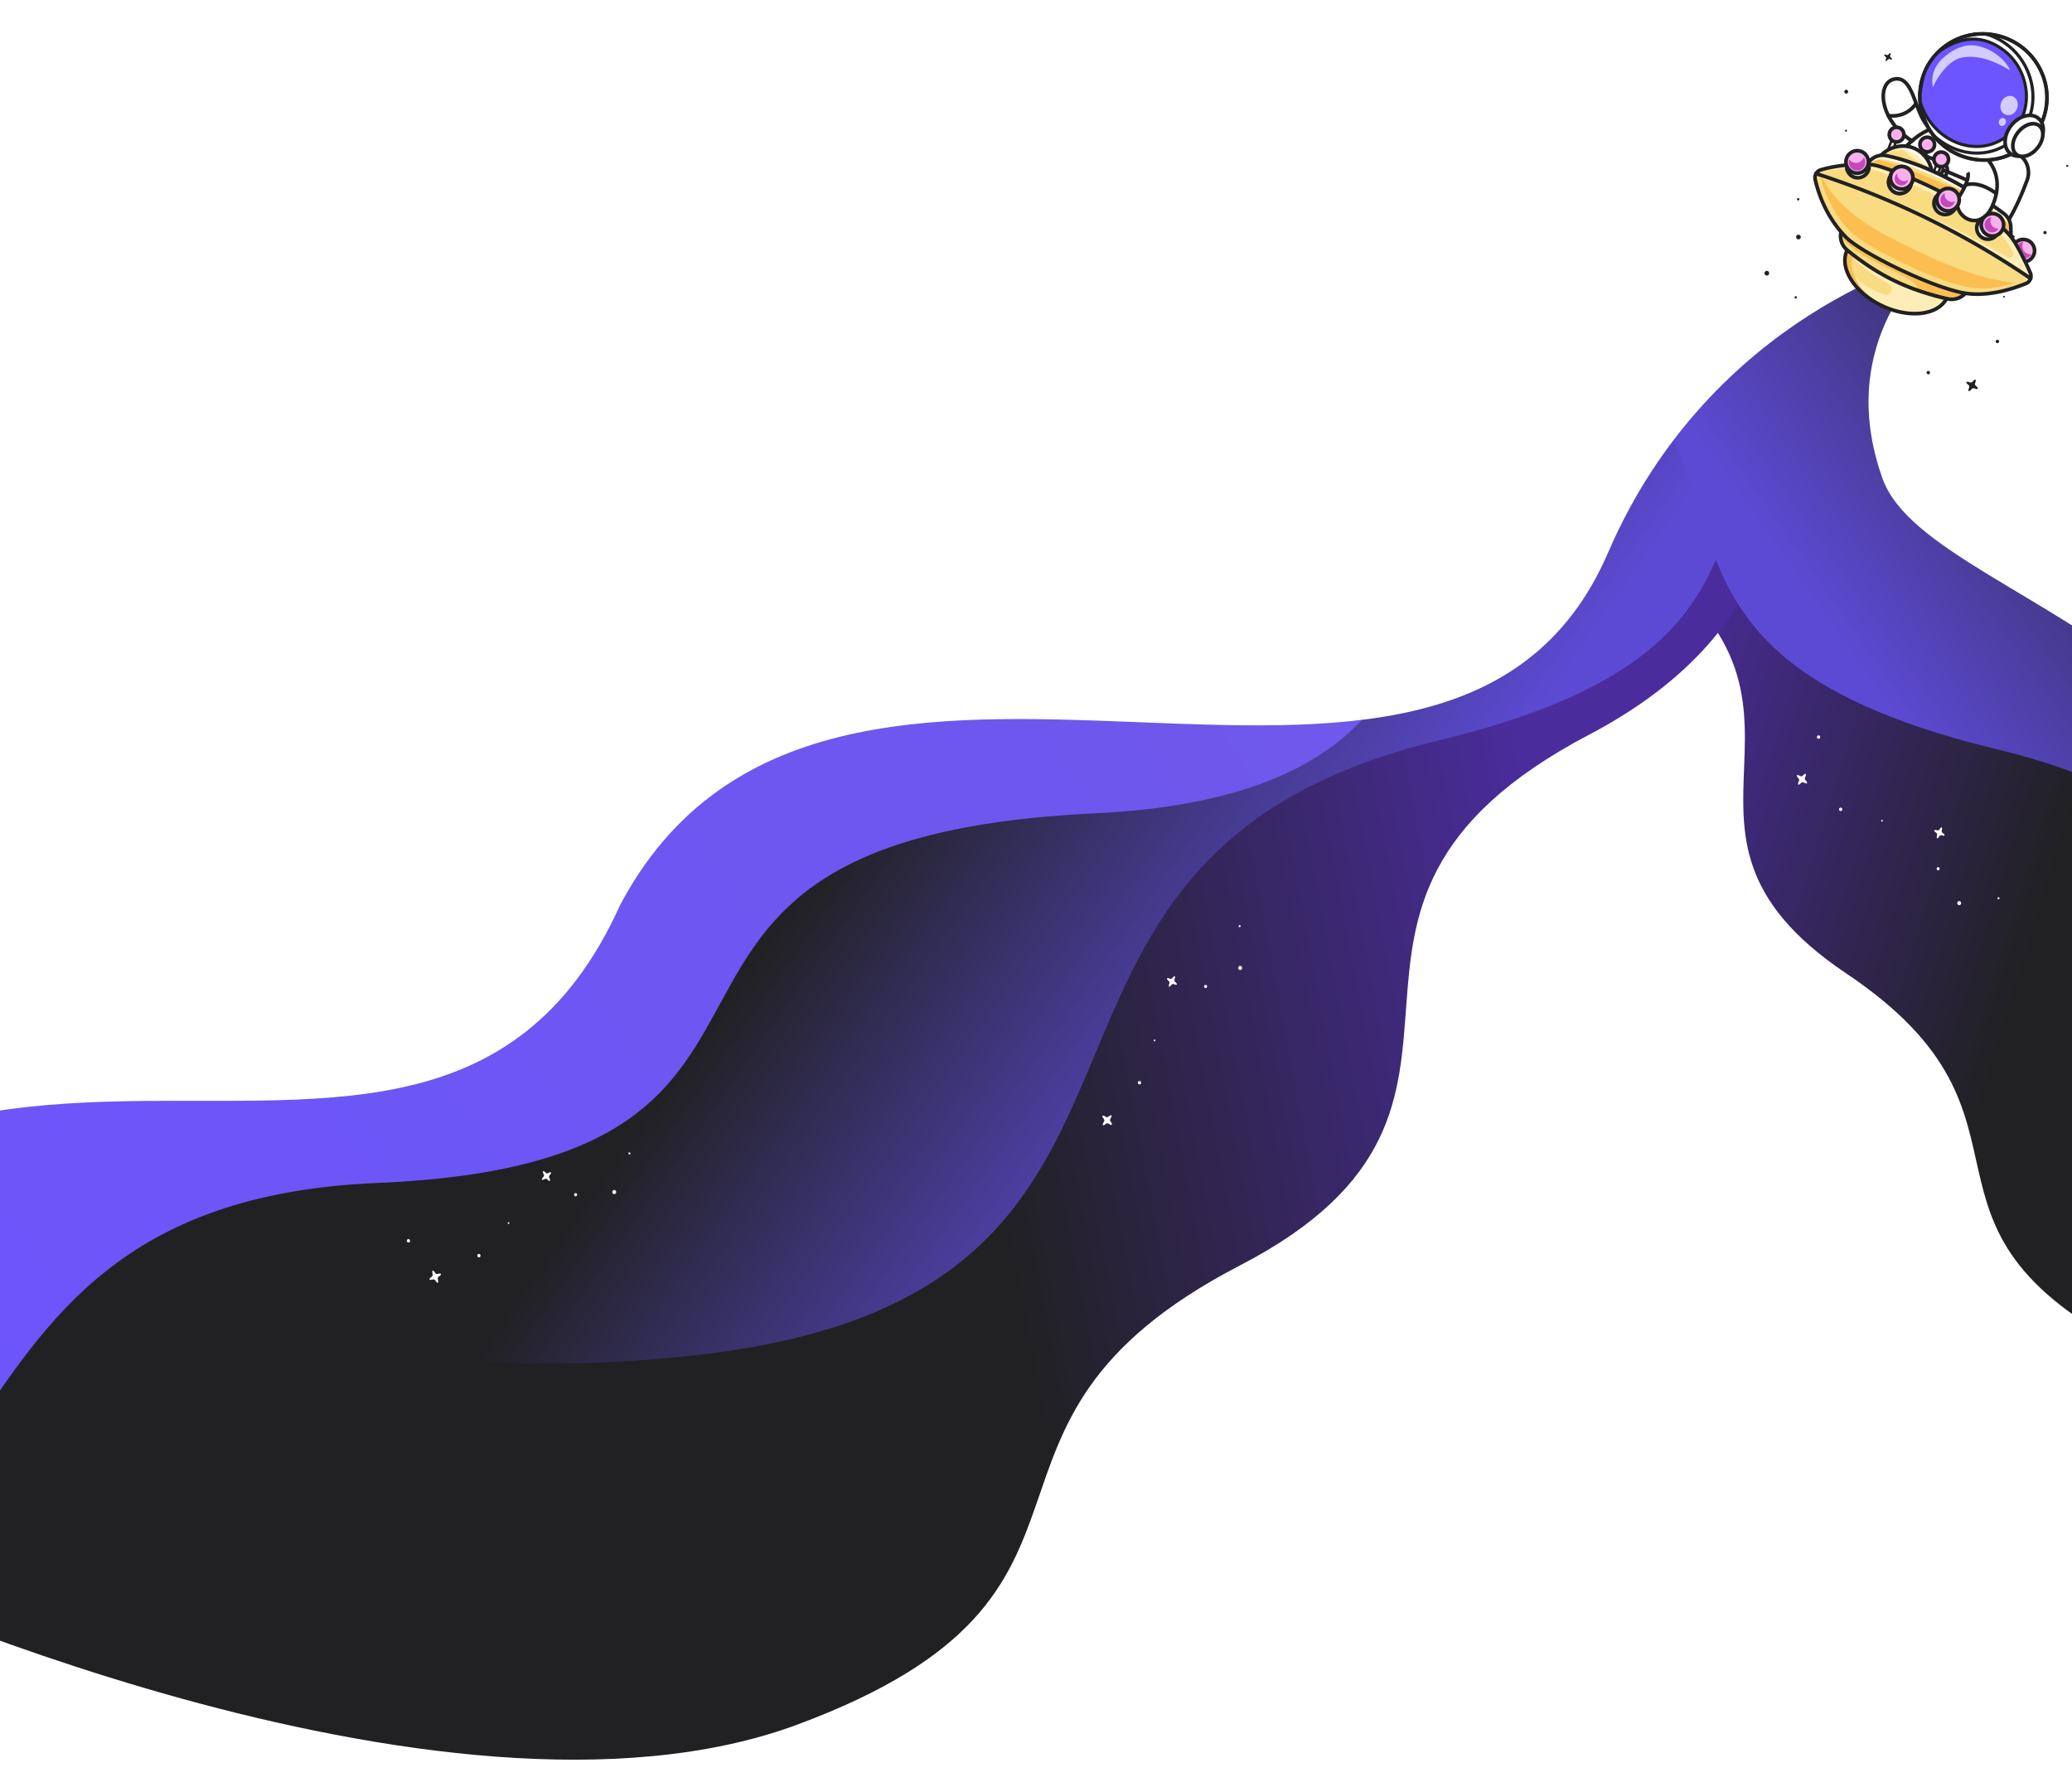 <svg xmlns="http://www.w3.org/2000/svg" width="1440" height="1242" fill="none" viewBox="0 0 1440 1242"><g clip-path="url(#clip0_9174_235361)"><path fill="url(#paint0_linear_9174_235361)" d="M1485.42 940.095c176.72 89.375 179.41-8.175 179.41-8.175l167.82-417.08-737.85-397.987s-123.809 154.313 38.54 264.402c162.35 110.089-2.01 193.463 149.69 295.172 151.71 101.71 25.67 174.289 202.39 263.668Z"/><path fill="url(#paint1_linear_9174_235361)" d="M554.303 1198.43c-247.511 92.01-671.49-105.3-671.49-105.3l274.985-510.07L1194.93 166.023s140.98 222.973-90.59 344.571c-231.563 121.599-26.26 256.638-242.463 368.726-216.208 112.087-60.062 227.1-307.574 319.11Z"/><path fill="#fff" d="M763.676 545.265c.195-.223-.07-.839-.625-1.575a1.145 1.145 0 0 1-.053-1.288c.494-.784.707-1.421.495-1.626-.212-.205-.794.074-1.491.661a.995.995 0 0 1-1.22.055c-.742-.521-1.347-.748-1.541-.524-.195.225.07.841.626 1.576.281.371.302.894.053 1.29-.494.784-.707 1.421-.496 1.627.212.205.795-.075 1.492-.662a.995.995 0 0 1 1.222-.055c.74.521 1.343.746 1.538.521Zm54.189 138.853c.188-.343-.315-1.05-1.22-1.824a1.484 1.484 0 0 1-.411-1.63c.419-1.147.522-2.025.197-2.223-.326-.199-.995.332-1.728 1.287a1.31 1.31 0 0 1-1.543.435c-1.087-.444-1.919-.553-2.108-.209-.189.345.314 1.053 1.221 1.826.458.39.625 1.052.413 1.631-.421 1.149-.523 2.026-.199 2.225.326.198.995-.332 1.729-1.29.37-.483.996-.659 1.545-.434 1.084.444 1.915.552 2.104.206Zm-45.179 97.49c.281-.324-.103-1.217-.907-2.283a1.661 1.661 0 0 1-.077-1.869c.715-1.135 1.025-2.06.718-2.358-.307-.297-1.153.109-2.162.959a1.443 1.443 0 0 1-1.77.08c-1.076-.756-1.952-1.084-2.234-.76-.283.326.101 1.22.907 2.285.408.539.439 1.297.077 1.872-.715 1.136-1.025 2.06-.718 2.357.307.298 1.152-.107 2.163-.959a1.441 1.441 0 0 1 1.771-.079c1.074.755 1.949 1.081 2.232.755Zm20.069-28.391a1.234 1.234 0 0 0-.069-1.676 1.081 1.081 0 0 0-1.586.072 1.234 1.234 0 0 0 .068 1.676c.457.443 1.168.41 1.587-.072Zm46.132-67.448c.122-.598-.238-1.187-.804-1.315-.566-.129-1.124.251-1.246.848-.121.599.239 1.188.805 1.316.566.129 1.123-.251 1.245-.849Zm24.294-12.811c.155-.759-.303-1.508-1.022-1.671-.719-.163-1.427.319-1.582 1.079-.155.76.303 1.508 1.022 1.671.719.164 1.427-.32 1.582-1.079Zm-183.614-19.866a1.69 1.69 0 0 0-.094-2.297 1.482 1.482 0 0 0-2.175.099 1.691 1.691 0 0 0 .094 2.298c.627.607 1.6.562 2.175-.1Zm64.31 111.041a1.234 1.234 0 0 0-.068-1.676 1.082 1.082 0 0 0-1.587.073 1.234 1.234 0 0 0 .068 1.676c.457.442 1.168.41 1.587-.073Zm-89.751-91.192a1.69 1.69 0 0 0-.094-2.297 1.482 1.482 0 0 0-2.175.099 1.69 1.69 0 0 0 .094 2.297c.627.607 1.6.563 2.175-.099Zm76.403-111.626a1.385 1.385 0 0 0-.077-1.883 1.215 1.215 0 0 0-1.783.082 1.385 1.385 0 0 0 .077 1.882 1.215 1.215 0 0 0 1.783-.081Zm72.308 162.143a.634.634 0 0 0-.035-.862.556.556 0 0 0-.816.038.634.634 0 0 0 .035.862.556.556 0 0 0 .816-.038Zm59.371-79.709c.08-.39-.155-.775-.525-.859-.369-.084-.734.165-.814.555-.079.39.156.775.526.859.37.084.733-.164.813-.555Zm-193.405 49.363a.869.869 0 0 0-.048-1.181.763.763 0 0 0-1.119.051.87.87 0 0 0 .049 1.181.762.762 0 0 0 1.118-.051Zm15.338-66.246a.87.87 0 0 0-.048-1.182.763.763 0 0 0-1.119.051.87.87 0 0 0 .049 1.181.761.761 0 0 0 1.118-.05Zm40.353-39.569a.711.711 0 0 0-.04-.967.625.625 0 0 0-.916.041.713.713 0 0 0 .039.968.625.625 0 0 0 .917-.042Zm-8.563 52.407c.435-.615.314-1.487-.269-1.945-.583-.46-1.408-.332-1.842.284-.435.616-.314 1.487.269 1.946.583.459 1.408.331 1.842-.285Zm630.309-57.138c.35.162.96-.439 1.59-1.471.32-.52.93-.764 1.5-.602 1.12.322 1.96.338 2.11-.024.15-.362-.42-1.01-1.39-1.68-.5-.339-.73-.977-.57-1.576.3-1.188.32-2.074-.02-2.236-.35-.163-.96.439-1.6 1.472-.32.521-.92.766-1.49.603-1.13-.323-1.96-.339-2.12.023-.15.363.42 1.011 1.4 1.681.49.339.72.978.57 1.578-.31 1.186-.32 2.069.02 2.232Zm-96.5-37.318c.33.262 1.14-.234 2.06-1.19a1.44 1.44 0 0 1 1.75-.275c1.14.633 2.04.862 2.29.508.25-.353-.22-1.199-1.12-2.171a1.64 1.64 0 0 1-.26-1.85c.6-1.209.81-2.164.48-2.426-.34-.264-1.14.233-2.06 1.19a1.44 1.44 0 0 1-1.75.276c-1.15-.634-2.05-.863-2.3-.51-.25.354.22 1.2 1.13 2.173.46.491.56 1.242.26 1.852-.6 1.206-.82 2.159-.48 2.423Zm28.82 18.13c.5.39 1.2.28 1.57-.247.37-.526.27-1.269-.23-1.659-.5-.39-1.2-.28-1.57.246-.37.527-.27 1.269.23 1.66Zm68.31 41.449c.58.066 1.09-.374 1.16-.982.06-.608-.36-1.154-.93-1.22-.58-.065-1.1.374-1.16.982-.06.608.36 1.154.93 1.22Zm14.59 24.186c.73.084 1.39-.474 1.47-1.247.08-.772-.45-1.466-1.18-1.55-.73-.083-1.39.475-1.47 1.248-.08.772.45 1.466 1.18 1.549Zm-.39-194.943c.69.535 1.65.384 2.16-.337.5-.722.36-1.74-.32-2.275-.69-.535-1.65-.384-2.16.338-.5.721-.36 1.739.32 2.274Zm-97.87 79.099c.5.39 1.2.28 1.57-.247.37-.526.26-1.269-.24-1.659-.49-.39-1.2-.28-1.57.246a1.23 1.23 0 0 0 .24 1.66Zm76.54-103.761c.68.535 1.65.384 2.15-.338.51-.721.37-1.739-.32-2.274a1.482 1.482 0 0 0-2.15.337c-.51.721-.37 1.74.32 2.275Zm-32.1 161.473c.25.2.61.144.8-.127a.629.629 0 0 0-.12-.853.55.55 0 0 0-.8.126.63.63 0 0 0 .12.854Zm81.23 54.076c.37.043.71-.244.75-.641.04-.397-.23-.754-.61-.797-.37-.043-.71.244-.75.641-.04.397.23.754.61.797Zm-66.6-198.034c.35.276.85.198 1.11-.173a.86.86 0 0 0-.17-1.17.758.758 0 0 0-1.1.174.867.867 0 0 0 .16 1.169Zm63.97 9.225c.36.275.85.197 1.11-.174a.867.867 0 0 0-.16-1.169.767.767 0 0 0-1.11.173.869.869 0 0 0 .16 1.17Zm41.46 38.268a.63.63 0 0 0 .91-.142.712.712 0 0 0-.14-.958.63.63 0 0 0-.91.142.712.712 0 0 0 .14.958Zm-50.23-3.544c.62.392 1.43.175 1.8-.485.37-.66.16-1.513-.46-1.905-.63-.393-1.43-.175-1.8.485-.38.66-.17 1.513.46 1.905Z"/><path fill="url(#paint2_linear_9174_235361)" d="M486.405 941.417c-378.144 43.512-430.157-156.73-430.157-156.73L130.421 69H1603.18c-24.37 41.332-75.44 77.629-168.57 100.637-366.03 90.419-93.75 262.585-434.999 344.984-341.244 82.398-135.063 383.285-513.206 426.796Z"/><g filter="url(#filter0_d_9174_235361)"><path fill="url(#paint3_linear_9174_235361)" d="M1891.24 941.427c378.15 43.511 318.06-134.184 318.06-134.184L2229.86 94.5H793.679c28.663 30.612 75.939 57.008 149.364 75.146 366.017 90.419 93.747 262.586 434.997 344.984 341.24 82.399 135.06 383.285 513.2 426.797Z"/></g><path fill="#fff" d="M384.169 670.449c.262-.125.249-.801.013-1.708a1.129 1.129 0 0 1 .433-1.207c.745-.514 1.179-1.011 1.061-1.288-.118-.277-.758-.262-1.617-.013a1.014 1.014 0 0 1-1.142-.457c-.488-.788-.959-1.248-1.221-1.123-.263.125-.249.802-.013 1.709.12.458-.055.948-.432 1.208-.747.515-1.18 1.012-1.062 1.288.118.277.757.263 1.617.013.435-.126.898.06 1.144.458.486.787.956 1.245 1.219 1.12Zm-2.004 150.173c.302-.237.103-1.097-.44-2.184a1.497 1.497 0 0 1 .23-1.67c.814-.88 1.236-1.644 1.011-1.961-.225-.319-1.038-.109-2.068.464-.52.29-1.16.192-1.581-.242-.833-.861-1.558-1.308-1.859-1.07-.303.238-.104 1.099.44 2.186a1.495 1.495 0 0 1-.229 1.671c-.815.881-1.236 1.645-1.012 1.962.225.318 1.038.109 2.069-.466a1.304 1.304 0 0 1 1.582.244c.831.86 1.554 1.304 1.857 1.066Zm-77.896 70.794c.38-.18.36-1.16.019-2.475-.173-.665.081-1.373.627-1.75 1.08-.746 1.71-1.467 1.539-1.868-.171-.401-1.1-.38-2.345-.019-.628.182-1.299-.087-1.656-.663-.707-1.142-1.39-1.809-1.77-1.628-.382.182-.362 1.163-.019 2.477.173.665-.081 1.375-.627 1.753-1.082.746-1.711 1.467-1.54 1.867.171.402 1.099.381 2.345.019.63-.182 1.302.087 1.658.664.705 1.141 1.387 1.805 1.769 1.623Zm29.041-17.74c.566-.269.817-.972.563-1.569-.255-.597-.92-.863-1.486-.594-.565.269-.817.972-.562 1.569.255.597.92.863 1.485.594Zm67.567-42.786c.335-.499.224-1.19-.249-1.544a1.014 1.014 0 0 0-1.461.262c-.335.5-.224 1.191.248 1.544a1.013 1.013 0 0 0 1.462-.262Zm27.11-1.665c.425-.634.284-1.512-.315-1.961-.6-.45-1.432-.301-1.858.333-.425.634-.284 1.511.316 1.961.6.45 1.431.3 1.857-.333ZM266.64 734.546c.776-.37 1.121-1.332.771-2.151-.349-.819-1.26-1.183-2.036-.814-.775.369-1.12 1.332-.771 2.15.35.819 1.261 1.184 2.036.815Zm17.671 128.817c.566-.269.817-.972.563-1.569-.255-.597-.92-.863-1.486-.594-.565.269-.817.972-.562 1.569.255.597.92.863 1.485.594Zm-48.462-121.166c.776-.369 1.121-1.331.771-2.15-.349-.819-1.26-1.183-2.036-.814-.775.369-1.12 1.331-.771 2.15.35.819 1.261 1.184 2.036.814Zm111.874-70.794c.635-.302.918-1.091.632-1.762-.286-.671-1.034-.97-1.669-.667-.635.302-.918 1.091-.632 1.762.286.671 1.034.969 1.669.667Zm5.961 179.122c.291-.138.42-.5.289-.807a.565.565 0 0 0-.764-.305.624.624 0 0 0-.289.807.565.565 0 0 0 .764.305Zm84.305-48.548a.748.748 0 0 0-.162-1.008.663.663 0 0 0-.955.171.75.75 0 0 0 .163 1.009.661.661 0 0 0 .954-.172Zm-196.175-35.133c.399-.19.577-.685.397-1.105-.179-.421-.648-.609-1.047-.419-.399.189-.576.685-.396 1.106.179.42.648.608 1.046.418Zm38.815-54.497c.399-.19.577-.685.397-1.106-.18-.421-.648-.608-1.047-.418-.399.189-.576.684-.396 1.105.179.421.648.609 1.046.419Zm51.851-19.576c.326-.155.471-.561.324-.906a.635.635 0 0 0-.857-.343.7.7 0 0 0-.325.906.635.635 0 0 0 .858.343Zm-27.425 44.604c.629-.385.844-1.237.479-1.901-.365-.664-1.17-.89-1.799-.505-.63.385-.843 1.236-.479 1.901.365.664 1.171.89 1.799.505Z"/><g filter="url(#filter1_d_9174_235361)"><path fill="url(#paint4_linear_9174_235361)" d="M-340.39 1138.67c-383.576-30.97-289.15-195.429-289.15-195.429l144.601-861.566L908.565 192.304s223.515 348.844-157.237 366.774C370.58 577.009 606.875 801.136 252.273 815.969-102.328 830.802 43.185 1169.64-340.39 1138.67Z"/></g><path fill="#fff" d="M431.04 628.789c145.111-272.973 574.27 15.615 686.48-244.635 71.81-166.56 224.97-204.732 224.97-204.732s-68.81 56.679-34.12 153.26c34.69 96.581 371.38 121.32 325.69 505.912-45.69 384.596 341.61-227.22 206.72-387.656-229.02-272.396 239.67-906.312-407.48-701.568-334.28 79.815-264.88-313.458-656.991-245.214C384.198-427.6 453.02-785.01-117.796-703.465-688.613-621.92-584.38-12.843-517.491 301.079c30.691 144.037 122.983 995.111 194.384 799.631C-127.63 515.437 286.457 949.765 431.04 628.789Z"/><path fill="#212123" d="M1314.95 41.252c.16-.263-.25-.805-.98-1.398-.36-.3-.5-.805-.32-1.247.34-.877.42-1.547.16-1.7-.26-.153-.8.251-1.4.981-.29.368-.8.502-1.24.329-.88-.342-1.55-.427-1.7-.164-.15.263.25.805.98 1.398.37.3.5.806.33 1.249-.34.877-.43 1.547-.16 1.7.26.153.8-.251 1.39-.982a1.1 1.1 0 0 1 1.25-.33c.87.343 1.54.427 1.69.164Zm85.38 123.455c.13-.378-.54-.955-1.64-1.507a1.433 1.433 0 0 1-.77-1.5c.19-1.216.11-2.096-.27-2.217s-.95.549-1.51 1.648c-.27.555-.88.868-1.49.772-1.22-.189-2.1-.108-2.22.27-.12.38.55.959 1.65 1.509.55.278.87.887.77 1.501-.19 1.217-.11 2.097.27 2.218s.95-.548 1.5-1.649c.28-.556.89-.868 1.5-.772 1.21.19 2.09.107 2.21-.273Zm-25.78 105.42c.22-.38-.36-1.166-1.42-2.027a1.594 1.594 0 0 1-.47-1.809c.49-1.27.61-2.243.23-2.465-.38-.221-1.16.366-2.02 1.424-.43.534-1.16.727-1.81.477-1.26-.496-2.24-.619-2.46-.239-.22.382.37 1.169 1.42 2.028.54.435.73 1.168.48 1.811-.49 1.271-.62 2.244-.24 2.465.38.222 1.17-.364 2.03-1.424a1.573 1.573 0 0 1 1.8-.477c1.27.497 2.24.618 2.46.236Zm14.64-32.258a1.186 1.186 0 0 0-2.05-1.194c-.32.566-.13 1.292.43 1.622.57.33 1.29.138 1.62-.428Zm33.14-76.289a1.105 1.105 0 1 0-2.21.006 1.106 1.106 0 1 0 2.21-.006Zm-171.04 3.961c.45-.776.19-1.771-.59-2.223a1.624 1.624 0 0 0-2.22.587c-.45.776-.18 1.771.59 2.223.77.452 1.77.189 2.22-.587Zm89.88 94.004c.32-.566.13-1.292-.43-1.622a1.183 1.183 0 0 0-1.62.428c-.33.566-.14 1.292.43 1.622.56.33 1.29.138 1.62-.428Zm-111.86-68.879c.45-.776.19-1.772-.58-2.224a1.62 1.62 0 0 0-2.22.587c-.45.776-.19 1.772.58 2.224a1.62 1.62 0 0 0 2.22-.587Zm54.94-126.27c.37-.636.15-1.452-.48-1.822a1.331 1.331 0 0 0-1.34 2.303c.64.37 1.45.155 1.82-.48Zm108.98 142.126a.611.611 0 0 0-.22-.835.61.61 0 0 0-.61 1.055c.29.169.66.071.83-.22Zm44.18-91.249a.726.726 0 0 0-.73-.721.729.729 0 0 0-.72.725c.01.4.33.722.73.721.4-.001.72-.326.72-.725Zm-188.69 91.796a.828.828 0 0 0-.3-1.143.833.833 0 0 0-1.14.302c-.23.398-.09.91.3 1.143.4.232.91.097 1.14-.302Zm1.7-68.183a.845.845 0 0 0-.3-1.143.846.846 0 0 0-1.15.302.84.84 0 0 0 .31 1.143c.39.232.9.097 1.14-.302Zm33.13-47.745a.683.683 0 0 0-.25-.936.677.677 0 0 0-.93.247.69.69 0 0 0 .24.937c.33.19.75.08.94-.248Zm2.34 53.129c.32-.699.01-1.524-.69-1.84a1.375 1.375 0 0 0-1.83.693c-.32.699-.01 1.523.69 1.84.7.317 1.52.006 1.83-.693Z"/><path fill="#fff" d="M1350.05 141.78c8.95 9.985 18.66 15.369 26.09 18.253.6.234 1.18.45 1.75.653 6.26 2.219 13.25-.125 16.81-5.733 6.22-9.768 11.21-21.907 14.11-29.741 1.94-5.245.87-11.116-2.77-15.26-.3-.334-.61-.656-.94-.968-10.37-9.843-27.31-17.897-27.31-17.897l-27.74 50.693Z"/><path fill="#212123" d="M1378.32 92.761c3.86 1.938 17.3 8.965 25.91 17.144 4 3.793 5.33 9.629 3.39 14.865-3.03 8.202-7.92 19.978-13.98 29.499-3.26 5.118-9.56 7.269-15.32 5.22-7-2.481-17.25-7.592-26.73-17.894l26.73-48.834Zm.31 69.484c6.55 1.782 13.46-.831 17.14-6.61 6.19-9.711 11.15-21.665 14.23-29.982 2.29-6.193.71-13.098-4.03-17.592-10.39-9.868-26.94-17.79-27.64-18.122l-1.08-.514-28.75 52.534.6.67c10 11.145 20.95 16.621 28.37 19.254.38.136.77.256 1.16.362Z"/><path fill="#fff" d="M1328.76 97.957s-4.07 3.449-8.34 8.626c-4.41 5.349-9.02 12.554-9.56 19.711l42.95 22.677 19.07 10.069s1.15-2.384 2.56-6.267a94.421 94.421 0 0 0 2.32-7.239c2.3-8.313 4.07-19.263 1.75-29.29-.97-4.2-2.67-8.235-5.35-11.846a29.675 29.675 0 0 0-4.88-5.153c-6.65-5.534-12.27-6.189-17.18-6.65-4.32-.406-8.09-.662-11.52-3.957-2.88-2.76-4.95-6.837-6.74-11.218-4.47-10.906-7.24-23.672-16.55-22.587-2.12.247-3.87 1.143-5.22 2.532-7.03 7.257-3.01 28.005 16.69 40.592Z"/><path fill="#212123" d="M1369.25 99.24h-.01.01Zm-10.68-4.322c3.02.823 6.29 2.323 9.87 5.3 9.22 7.675 12.61 19.749 10.05 35.889-1.55 9.769-4.93 18.154-6.25 21.177l-60.07-31.72c1.58-13.142 17.21-26.504 17.37-26.641l1.32-1.113-1.45-.928c-15.11-9.652-21.02-24.61-18.92-33.784.95-4.108 3.4-6.597 6.92-7.008 6.74-.788 9.66 7.053 13.04 16.133 2.42 6.491 4.92 13.203 9.22 17.328 3.65 3.5 7.64 3.872 11.88 4.267 2.19.204 4.52.422 7.02 1.1Zm14.84 65.854.57-1.183c.21-.421 5-10.445 7-23.025 2.69-16.876-1.09-30.12-10.92-38.3-7.14-5.936-13.32-6.512-18.28-6.975-4.11-.383-7.35-.686-10.36-3.573-3.88-3.723-6.28-10.157-8.59-16.38-3.44-9.237-7-18.786-15.72-17.768-4.59.536-7.9 3.803-9.09 8.962-1.19 5.207-.08 11.812 3.05 18.119 2.36 4.774 6.97 11.57 15.58 17.453-4.02 3.688-16.16 15.787-17.09 28.093l-.06.83 63.91 33.747Z"/><path fill="#212123" d="M1350.79 122.347c-.83 2.166-3.26 3.258-5.42 2.434l-13.08-4.99a4.174 4.174 0 0 1-2.34-2.207 4.174 4.174 0 0 1-.09-3.217l1.07-2.827a4.183 4.183 0 0 1 2.2-2.341 4.168 4.168 0 0 1 3.21-.093l13.09 4.99a4.174 4.174 0 0 1 2.34 2.207c.45 1.025.49 2.167.09 3.218l-1.07 2.826Zm-5.69 5.014c3.3.897 6.82-.846 8.06-4.111l1.07-2.827a6.735 6.735 0 0 0-.15-5.159 6.713 6.713 0 0 0-3.75-3.542l-13.08-4.99c-3.47-1.321-7.37.431-8.69 3.906l-1.07 2.826a6.693 6.693 0 0 0 .15 5.16 6.678 6.678 0 0 0 3.75 3.541l13.08 4.99c.21.08.42.148.63.206Z"/><path fill="#212123" d="m1367.81 126.848-1.41 3.311-16.72-7.121 1.41-3.312 16.72 7.122Zm-.07 6.642 3.39-7.986-21.38-9.108-3.39 7.986 21.38 9.108Zm-39.59-34.05c.41.11.86.015 1.19-.292a43.634 43.634 0 0 1 12.83-8.25c.64-.27.95-1.014.68-1.66a1.267 1.267 0 0 0-1.66-.683 46.22 46.22 0 0 0-13.57 8.726 1.28 1.28 0 0 0-.07 1.795c.17.182.38.303.6.364Z"/><path fill="#fff" d="m1319.14 94.63-2.96-1.13-6.09 16.023 2.96 1.129 6.09-16.022Z"/><path fill="#212123" d="m1318.05 95.118-5.48 14.44-1.38-.528 5.48-14.439 1.38.527Zm-4.5 16.624 6.68-17.604-4.54-1.732-6.68 17.605 4.54 1.731Z"/><path fill="#FAB0ED" d="M1319.41 88.648c-2.7-.735-5.48.863-6.22 3.57a5.08 5.08 0 0 0 3.57 6.234c2.7.735 5.48-.864 6.22-3.571a5.088 5.088 0 0 0-3.57-6.233Z"/><path fill="#212123" d="M1319.08 89.872a3.813 3.813 0 0 1 2.68 4.674 3.812 3.812 0 0 1-4.67 2.678 3.815 3.815 0 0 1-2.67-4.675 3.802 3.802 0 0 1 4.66-2.677Zm-2.65 9.803a6.335 6.335 0 0 0 7.77-4.463c.92-3.378-1.08-6.874-4.45-7.791-3.38-.918-6.86 1.085-7.78 4.463-.91 3.379 1.08 6.873 4.46 7.791Z"/><path fill="#F3C716" d="m1340.47 101.529-2.96-1.129-6.09 16.022 2.96 1.129 6.09-16.022Z"/><path fill="#212123" d="m1338.85 102.27-5.19 13.648-.59-.226 5.19-13.648.59.226Zm-3.72 16.926 6.99-18.396-5.33-2.033-6.99 18.395 5.33 2.034Z"/><path fill="#FAB0ED" d="M1340.73 95.548a5.062 5.062 0 0 0-6.22 3.57 5.074 5.074 0 0 0 3.56 6.233c2.7.735 5.49-.863 6.22-3.571.73-2.707-.86-5.497-3.56-6.232Z"/><path fill="#212123" d="M1340.41 96.771a3.815 3.815 0 0 1 2.67 4.675 3.809 3.809 0 0 1-4.67 2.678 3.816 3.816 0 0 1-2.67-4.675 3.808 3.808 0 0 1 4.67-2.678Zm-2.66 9.803c3.37.918 6.86-1.084 7.77-4.463.92-3.378-1.08-6.874-4.45-7.79-3.37-.918-6.86 1.084-7.78 4.462-.91 3.379 1.09 6.874 4.46 7.791Z"/><path fill="#FFEDB8" d="M1305.11 110.571c12.6 4.315 25.2 8.625 37.64 12.934.2-2.598-.16-5.209-.97-7.675-2-6.061-6.76-11.257-12.82-13.33-2.54-.872-5.25-1.169-7.92-.953-6.28.494-12.39 3.796-15.93 9.024Z"/><path fill="#FFFCF3" d="M1340.32 115.391c-2.01-5.337-6.32-9.826-11.76-11.689-.35-.121-.71-.231-1.07-.329a18.527 18.527 0 0 0-5.52-.623c.47.581.95 1.148 1.44 1.701a18.803 18.803 0 0 1 3.84.875c4.68 1.602 8.59 5.067 11.05 9.355.67.255 1.34.493 2.02.71Z"/><path fill="#F9DB81" d="M1338.8 115.63c-.16-.321-.34-.637-.51-.95a38.8 38.8 0 0 1-14.89-10.23 20.373 20.373 0 0 0-4.08-.077c-2.96.232-5.88 1.09-8.51 2.479l.15.029c2.75.555 5.49 1.211 8.22 1.954 6.68 1.817 13.27 4.153 19.62 6.795Z"/><path fill="#FFEDB8" d="M1340.67 116.414c-.11-.344-.23-.686-.36-1.023a38.12 38.12 0 0 1-2.02-.711 31 31 0 0 1 .52.95c.62.258 1.24.52 1.86.784Zm-30.19-9.621c.11.018.22.038.34.059a21.993 21.993 0 0 1 8.51-2.479c1.36-.11 2.73-.086 4.08.077-.5-.552-.98-1.119-1.44-1.7-4.1.144-8.18 1.577-11.49 4.043Z"/><path fill="#212123" d="M1327.48 103.373c.36.098.72.208 1.07.329 7.51 2.571 12.86 10.138 12.99 18.04-11.07-3.831-22.43-7.718-33.42-11.482l-.95-.325c4.8-5.823 13.09-8.526 20.31-6.562Zm16.41 21.87.12-1.638c.75-9.601-5.54-19.191-14.64-22.307-9.02-3.089-19.9.588-25.31 8.56l-.93 1.377 4.17 1.428c11.53 3.948 23.46 8.03 35.04 12.043l1.55.537Z"/><path fill="#fff" d="m1350.18 111.849-2.96-1.13-6.09 16.022 2.96 1.13 6.09-16.022Z"/><path fill="#212123" d="m1349.1 112.342-5.49 14.439-1.38-.527 5.49-14.439 1.38.527Zm-4.51 16.624 6.69-17.604-4.54-1.732-6.69 17.604 4.54 1.732Z"/><path fill="#FAB0ED" d="M1350.47 105.867a5.066 5.066 0 0 0-6.22 3.571c-.73 2.707.86 5.497 3.56 6.232a5.061 5.061 0 0 0 6.22-3.57 5.074 5.074 0 0 0-3.56-6.233Z"/><path fill="#212123" d="M1350.11 107.088c2.03.551 3.22 2.648 2.68 4.675a3.812 3.812 0 0 1-4.67 2.678 3.815 3.815 0 0 1-2.67-4.675 3.802 3.802 0 0 1 4.66-2.678Zm-2.65 9.804c3.37.917 6.86-1.085 7.77-4.463.92-3.379-1.08-6.874-4.45-7.791-3.37-.918-6.86 1.085-7.78 4.463a6.351 6.351 0 0 0 4.46 7.791Zm36.04 36.909c3.49.948 5.55 4.56 4.61 8.051-.95 3.491-4.55 5.56-8.04 4.612-3.48-.948-5.55-4.559-4.6-8.051.95-3.491 4.55-5.56 8.03-4.612Zm-4.09 15.113c4.83 1.316 9.83-1.554 11.14-6.397 1.32-4.842-1.55-9.852-6.38-11.167-4.83-1.315-9.83 1.555-11.15 6.397-1.31 4.843 1.56 9.852 6.39 11.167Z"/><path fill="#F9DB81" d="M1307.93 212.473c13.71 6.518 27.96 7.084 37.09 2.403 3.65-1.868 6.48-4.576 8.13-8.069 5.81-12.249-5.02-29.569-24.19-38.689-19.18-9.119-39.42-6.584-45.22 5.666-.06.12-.12.237-.16.361-5.44 12.222 5.37 29.3 24.35 38.328Z"/><path fill="#FFEDB8" d="M1318.16 214.927c5.96 1.621 11.87 2.14 17.25 1.466 7.02-.879 12.38-3.696 15.39-8.02a229.91 229.91 0 0 1-6.13-1.57c-21.88-5.954-39.19-14.573-57.14-28.386-.03.085-.05.171-.08.257 7.09 7.503 16.53 13.84 25.3 18.741 4.11 2.298 1.51 8.518-2.89 7.321-.08-.023-.17-.048-.25-.077a60.32 60.32 0 0 1-6.86-2.761c-5.17-2.458-9.73-5.513-13.52-8.904 2 4.298 5.22 8.555 9.41 12.401a57.843 57.843 0 0 0 9.85 5.93 58.206 58.206 0 0 0 9.67 3.602Z"/><path fill="#FCBE51" d="M1289.22 192.996c-2.28-4.903-2.99-9.859-1.77-14.32-.35-.365-.68-.731-1.02-1.102-.72-.563-1.44-1.133-2.16-1.713-1.34 3.888-1.05 8.334.8 12.948a49.58 49.58 0 0 0 4.15 4.187Z"/><path fill="#FCBE51" d="M1298.66 205.398c-4.19-3.845-7.41-8.102-9.41-12.4a48.12 48.12 0 0 1-4.15-4.187 30.827 30.827 0 0 0 2.48 4.819c2.7 4.31 6.49 8.32 11.08 11.768Zm-11.18-26.72c.02-.086.04-.172.07-.257-.36-.28-.73-.562-1.09-.845.33.371.67.737 1.02 1.102Z"/><path fill="#212123" d="m1328.97 168.12-.01-.001.01.001Zm-10.21-2.449c3.2.87 6.45 2.066 9.66 3.596 9.06 4.308 16.49 10.594 20.94 17.699 4.33 6.927 5.28 13.781 2.66 19.299-2.61 5.517-8.51 9.115-16.61 10.13-8.3 1.039-17.86-.76-26.92-5.068-9.06-4.309-16.49-10.594-20.94-17.699-4.33-6.927-5.27-13.78-2.66-19.299 4.54-9.581 18.66-12.796 33.87-8.658Zm-1.27 51.705c6.28 1.709 12.53 2.253 18.23 1.539 8.99-1.126 15.59-5.232 18.59-11.561s2-14.049-2.8-21.737c-4.7-7.51-12.51-14.131-22-18.645-9.49-4.511-19.55-6.392-28.32-5.292-8.99 1.125-15.59 5.231-18.59 11.56-3 6.329-2 14.048 2.81 21.736 4.69 7.51 12.51 14.132 21.99 18.645a60.529 60.529 0 0 0 10.09 3.755Z"/><path fill="#F9DB81" d="M1279.18 162.816c-.04.517-.06 1.034-.04 1.548.11 3.724 1.9 7.254 4.83 9.631 14.2 11.518 28.12 20.129 45.44 26.597 7.32 2.732 15.25 5.083 24.07 7.112 4.34.999 8.93-.315 12.07-3.492 1.26-1.279 2.35-2.71 3.2-4.334-30.62-8.699-62.1-22.848-87.8-42.401-1.16 2.096-1.61 3.758-1.77 5.339Z"/><path fill="#212123" d="M1366.83 200.651c-.61.93-1.33 1.811-2.18 2.67-2.81 2.842-6.98 4.047-10.89 3.145-27.5-6.327-47.49-16.022-68.99-33.46-3.07-2.49-4.69-6.253-4.32-10.069.11-1.191.42-2.318.96-3.531 29.42 22.06 62.33 34.552 85.42 41.245Zm-22.16 6.156c2.77.753 5.6 1.462 8.52 2.134 4.76 1.097 9.84-.371 13.26-3.832 1.41-1.428 2.57-2.989 3.43-4.64l.72-1.383-1.5-.426c-23.25-6.606-57.28-19.288-87.37-42.193l-1.17-.887-.71 1.281c-1.14 2.062-1.74 3.862-1.92 5.835-.45 4.664 1.51 9.257 5.24 12.284 19.54 15.846 37.85 25.394 61.5 31.827Z"/><path fill="#FCBE51" d="M1345.34 204.358c2.73.742 5.53 1.441 8.41 2.105 3.27.752 6.71.038 9.39-1.873-1.6-.33-3.31-.745-5.12-1.235-24.78-6.743-66.32-27.707-76.08-37.674-.53-.54-1.04-1.083-1.55-1.631 0 .661.07 1.317.18 1.961 5.49 5.967 12.5 10.547 19.69 14.409 9.27 4.98 19.08 9.008 27.92 14.732 1.95 1.268 4.05 2.947 4.32 5.208 4.12 1.459 8.39 2.785 12.84 3.998Z"/><path fill="#212123" d="M1345.04 205.592c2.72.74 5.53 1.443 8.43 2.112 4.02.923 8.24-.128 11.33-2.797a48.54 48.54 0 0 1-1.65-.317 11.725 11.725 0 0 1-9.39 1.873c-2.88-.663-5.68-1.363-8.41-2.105a178.957 178.957 0 0 1-12.84-3.998c.02.138.03.278.03.42a91.21 91.21 0 0 1-3.13-.188c4.91 1.832 10.09 3.493 15.63 5Zm-64.46-39.58a10.72 10.72 0 0 1-.18-1.962c-.41-.444-.81-.89-1.21-1.337 0 .034-.01.069-.01.103-.05.517-.06 1.035-.05 1.548.47.561.95 1.11 1.45 1.648Z"/><path fill="#FAB0ED" d="M1408.23 166.656c-4.16-1.134-8.46 1.33-9.59 5.504-1.13 4.174 1.33 8.476 5.49 9.609 4.17 1.134 8.46-1.331 9.6-5.504 1.13-4.174-1.33-8.476-5.5-9.609Z"/><path fill="#212123" d="M1407.9 167.884c3.48.948 5.55 4.559 4.6 8.051-.95 3.49-4.55 5.56-8.04 4.612-3.48-.948-5.55-4.56-4.6-8.051.95-3.492 4.55-5.56 8.04-4.612Zm-4.1 15.113c4.83 1.315 9.83-1.555 11.15-6.397 1.31-4.843-1.56-9.852-6.39-11.167-4.83-1.315-9.83 1.554-11.15 6.397-1.31 4.842 1.56 9.853 6.39 11.167Z"/><path fill="#C348BD" d="M1407.76 179.54a5.734 5.734 0 0 0 3.96-2.823 5.675 5.675 0 0 1-1.97-.181 5.765 5.765 0 0 1-4.18-4.657 5.806 5.806 0 0 1 .68-3.759 5.756 5.756 0 0 0-3.66 1.724c1.93 3.358 3.66 6.654 5.17 9.696Z"/><path fill="#F9DB81" d="M1291.25 119.46s27.46 11.256 48.41 20.962c20.96 9.707 57.53 29.723 57.53 29.723s.6-6.981.21-12.935a11.97 11.97 0 0 0-4.78-8.791c-4.31-3.239-12.03-8.788-21.9-14.818-16.13-9.872-37.99-21.03-60.02-25.475-3.45-.693-7.01.181-9.74 2.335-.27.208-.53.428-.77.659l-8.94 8.34Z"/><path fill="#FFFCF3" d="M1361.15 131.086c.68.18 1.35.347 1.99.501.14-.256.27-.505.39-.749-13.04-7.485-28.94-15.171-45.22-19.601-2.61-.709-5.23-1.336-7.85-1.864a10.691 10.691 0 0 0-7.09 1.037c.58.146 1.16.293 1.73.439 1.59-.346 3.25-.37 4.89-.041 2.68.54 5.35 1.181 8.02 1.905 15.45 4.205 30.48 11.264 43.14 18.373Z"/><path fill="#FCBE51" d="M1396.26 161.097a59.883 59.883 0 0 0-.13-3.805c0-.107-.01-.215-.02-.321a12.048 12.048 0 0 0-3.64-5.415 9.128 9.128 0 0 1 1.05 6.836c.95.862 1.87 1.765 2.74 2.705Zm-12.31-13.927a9.053 9.053 0 0 1 2.89.229c-.68-.483-1.39-.985-2.14-1.505-.24.448-.49.873-.75 1.276Zm-35.72-15.534c2.19-1.716 5.12-2.417 8-1.634a9.04 9.04 0 0 1 5.44 4.164c.44-.736.84-1.438 1.2-2.104-.57-.327-1.15-.653-1.73-.979-.2-.055-.41-.11-.62-.167-4.42-1.203-9.58-2.972-15.46-5.555-6.05-2.658-11.15-4.819-15.77-6.645a9.106 9.106 0 0 1 1.4 4.735 342 342 0 0 1 17.54 8.185Zm-33.16-14.378a9.188 9.188 0 0 1 3.81-2.365 182.133 182.133 0 0 0-10.46-3.169c-1.09-.296-2.2-.588-3.33-.878a11.971 11.971 0 0 0-4.79 2.238 44.183 44.183 0 0 1 7.38 1.671c2.46.783 4.93 1.62 7.39 2.503Z"/><path fill="#FFFCF3" d="M1396.14 156.979a10.732 10.732 0 0 0-4.25-7.538 236.246 236.246 0 0 0-6.54-4.739c-.2.418-.41.817-.62 1.199.75.521 1.46 1.023 2.14 1.506l.23.06a9.067 9.067 0 0 1 5.4 4.097 12.048 12.048 0 0 1 3.64 5.415Zm-33.24-24.909c.09-.162.18-.322.26-.479-.64-.154-1.31-.321-1.99-.5.58.326 1.16.652 1.73.979Zm-62.89-19.02.32.042a11.971 11.971 0 0 1 4.79-2.238c-.57-.147-1.15-.294-1.73-.439-.83.438-1.61.987-2.31 1.641l-1.07.994Z"/><path fill="#212123" d="M1318.32 111.238c32.87 8.945 64.21 31.174 73.56 38.199a10.716 10.716 0 0 1 4.27 7.859c.26 3.907.08 8.318-.07 10.791-7.52-4.089-37.71-20.405-55.87-28.815-17.64-8.171-40.14-17.543-46.64-20.231l7.5-6.989a10.714 10.714 0 0 1 9.4-2.678c2.62.527 5.24 1.154 7.85 1.864Zm79.99 60.956.16-1.937c.03-.289.61-7.147.21-13.129a13.263 13.263 0 0 0-5.28-9.722c-13.08-9.822-47.29-33.435-82.43-40.523a13.26 13.26 0 0 0-11.63 3.31l-10.39 9.693 1.83.751c.28.113 27.68 11.357 48.37 20.94 20.68 9.578 57.09 29.485 57.45 29.685l1.71.932Z"/><path fill="#F9DB81" d="M1261.49 124.613c1.84 8.31 7.19 25.717 21.35 40.174 10.7 10.93 58.99 34.643 81.86 38.808 15.11 2.75 31.37-2.013 40.68-5.564l.01-.003c.95-.367 1.84-.721 2.64-1.051a5.563 5.563 0 0 0 2.99-7.342c-2.08-4.806-5.61-12.443-10.2-20.291-3.43-5.873-8.25-10.812-14-14.438-14.89-9.389-47.79-28.85-79.53-38.944a42.488 42.488 0 0 0-14.85-1.966c-7.12.33-17.99 1.298-27.17 4.082-.64.198-1.22.5-1.72.885a5.555 5.555 0 0 0-2.06 5.65Z"/><path fill="#FFEDB8" d="M1407.71 195.754a4.223 4.223 0 0 0 1.93-1.751c-.71-.483-1.42-.967-2.14-1.447.4 1.059.45 2.167.21 3.198Zm2.49-4.442a4.452 4.452 0 0 0-.32-1.171v.001c-2.13-4.933-5.62-12.434-10.13-20.15a40.717 40.717 0 0 0-7.24-9.089 9.17 9.17 0 0 1-2.08 2.396 41.966 41.966 0 0 1 6.77 8.701c.63 1.071 1.23 2.138 1.82 3.193 1.19 2.143-.86 4.465-2.98 3.886a2.832 2.832 0 0 1-.69-.292c-18.01-10.58-58.57-32.016-95.32-45.862 38.67 15.442 75.59 35 110.17 58.387Zm-145.86-71.328c.06-.017.13-.034.19-.05 0-.029 0-.058-.01-.086-.06.044-.12.089-.18.136Zm.23-.06c5.87-1.501 12.17-2.349 17.61-2.828-.05-.33-.08-.663-.09-.999-5.38.619-11.18 1.613-16.42 3.205-.42.124-.8.309-1.14.54.01.028.03.054.04.082Zm80.08 15.828c.37-.473.78-.906 1.22-1.294.17-.31.35-.608.55-.893a345.27 345.27 0 0 0-16.06-7.496c-.25.87-.62 1.676-1.08 2.403a356.437 356.437 0 0 1 15.37 7.28Zm-31.92-14.021c.04-.18.08-.363.13-.543.17-.628.4-1.224.69-1.78-2.21-.784-4.42-1.528-6.62-2.229-.57-.181-1.14-.35-1.72-.506-1.64-.447-3.3-.791-4.96-1.031 0 .659-.06 1.327-.21 1.995a42.723 42.723 0 0 1 3.63.981c3.01.958 6.04 2.002 9.06 3.113Z"/><path fill="#212123" d="M1409.88 190.144c.45 1.061.47 2.236.03 3.308a4.238 4.238 0 0 1-2.34 2.362c-8.98 3.704-26.47 9.483-42.62 6.541-1.96-.357-4.11-.859-6.4-1.482-24.41-6.64-65.22-27.2-74.79-36.966-13.75-14.047-19.07-30.815-21.01-39.561-.49-2.184.79-4.4 2.91-5.042 8.96-2.72 19.55-3.695 26.86-4.033a41.08 41.08 0 0 1 14.41 1.91c31.04 9.87 62.97 28.552 79.23 38.809 5.6 3.531 10.3 8.373 13.59 14.004 4.51 7.717 7.99 15.217 10.13 20.151v-.001Zm-51.85 13.214c2.32.63 4.48 1.135 6.47 1.497 16.78 3.056 34.8-2.882 44.04-6.694a6.777 6.777 0 0 0 3.72-3.756 6.784 6.784 0 0 0-.06-5.269v-.001c-2.16-4.997-5.69-12.597-10.26-20.423-3.5-5.982-8.48-11.124-14.43-14.872-16.37-10.321-48.5-29.124-79.82-39.08a43.607 43.607 0 0 0-15.28-2.027c-7.46.346-18.28 1.345-27.48 4.14-3.38 1.024-5.43 4.55-4.66 8.025 2.01 9.011 7.49 26.29 21.68 40.787 9.76 9.967 51.3 30.93 76.08 37.673Z"/><path fill="#212123" d="M1410.9 194.771c.5.138 1.06-.053 1.38-.513.39-.579.24-1.369-.34-1.764a581.344 581.344 0 0 0-149.44-73.079c-.66-.21-1.38.153-1.59.82-.22.668.15 1.383.82 1.598a578.576 578.576 0 0 1 148.78 72.761c.12.082.25.141.39.177Z"/><path fill="#fff" d="M1375.44 152.773c3.38-1.065 6.67-3.953 9.12-9.418a.506.506 0 0 0 .05-.109c5.38-12.129 3.58-21.333.02-27.767-3.51-6.351-8.74-9.997-10.47-11.081-.37-.232-.58-.346-.58-.346l-5.36 14.073-.68 1.808s.25.399.29 1.406v.004c.08 1.868-.56 5.821-4.88 13.172-.31.541-.65 1.102-1.01 1.68a9.906 9.906 0 0 0-.91 1.827c-3.25 8.394 5.82 17.472 14.41 14.751Z"/><path fill="#212123" d="M1369 154.092c1.29.349 2.62.498 3.95.418 3.08-.183 8.84-1.824 12.8-10.754 6.34-14.291 2.85-24.639-1.18-30.803-4.36-6.656-10.15-9.885-10.4-10.019a1.27 1.27 0 0 0-1.22 2.226c.06.03 5.55 3.111 9.55 9.271 5.32 8.18 5.63 17.699.93 28.294-2.53 5.707-6.31 8.992-10.63 9.25-3.78.226-7.72-1.974-9.8-5.473-1.86-3.136-1.86-6.65-.01-9.641 7.89-12.714 6.05-16.903 5.6-17.613l-2.15 1.36s-.01-.022-.04-.071c.02.034 1.52 3.577-5.56 14.982-2.37 3.826-2.38 8.302-.02 12.282 1.87 3.144 4.87 5.389 8.18 6.291Z"/><path fill="#212123" d="M1365.53 129.811c.23.062.48.061.72-.016 9.49-3.04 20.01 5.481 20.11 5.567.54.445 1.34.367 1.79-.174.44-.542.36-1.342-.18-1.787-.47-.389-11.67-9.491-22.49-6.025-.67.213-1.04.928-.82 1.597.13.425.47.729.87.838Z"/><path fill="#fff" d="M1293.22 108.17c-4.16-1.134-8.45 1.331-9.59 5.504-1.13 4.174 1.33 8.476 5.5 9.609 4.16 1.134 8.46-1.331 9.59-5.504 1.13-4.174-1.33-8.476-5.5-9.609Z"/><path fill="#212123" d="M1292.88 109.395c3.49.948 5.55 4.559 4.61 8.051-.95 3.491-4.56 5.56-8.04 4.612-3.48-.948-5.55-4.56-4.6-8.051.94-3.492 4.55-5.56 8.03-4.612Zm-4.09 15.114c4.83 1.315 9.83-1.556 11.14-6.398 1.31-4.843-1.55-9.852-6.38-11.167-4.84-1.315-9.84 1.555-11.15 6.398-1.31 4.842 1.55 9.852 6.39 11.167Z"/><path fill="#FAB0ED" d="M1292.75 104.989a7.81 7.81 0 0 0-9.59 5.504c-1.13 4.174 1.33 8.476 5.49 9.609 4.17 1.134 8.46-1.331 9.59-5.504a7.819 7.819 0 0 0-5.49-9.609Z"/><path fill="#C348BD" d="M1289.13 118.325a5.752 5.752 0 0 0 7.06-4.054 5.732 5.732 0 0 0-.91-4.911 5.75 5.75 0 0 1-10.07 1.465 5.77 5.77 0 0 0 3.92 7.5Z"/><path fill="#212123" d="M1292.43 106.215c3.49.948 5.55 4.56 4.6 8.051-.94 3.49-4.55 5.56-8.03 4.612-3.48-.948-5.55-4.56-4.6-8.051.94-3.491 4.55-5.56 8.03-4.612Zm-4.09 15.113c4.83 1.315 9.83-1.554 11.14-6.397 1.31-4.842-1.55-9.852-6.38-11.167-4.84-1.315-9.84 1.555-11.15 6.397-1.31 4.843 1.55 9.853 6.39 11.167Zm33.76-1.021c3.48.948 5.55 4.56 4.6 8.051-.95 3.491-4.55 5.56-8.04 4.612-3.48-.948-5.54-4.56-4.6-8.051.95-3.491 4.55-5.56 8.04-4.612Zm-4.1 15.114c4.83 1.315 9.83-1.555 11.15-6.398 1.31-4.842-1.56-9.852-6.39-11.167-4.83-1.315-9.83 1.556-11.14 6.398-1.32 4.842 1.55 9.852 6.38 11.167Z"/><path fill="#FFE600" d="M1323.66 116.015a7.81 7.81 0 0 0-9.59 5.505c-1.13 4.174 1.33 8.476 5.49 9.609a7.81 7.81 0 0 0 9.59-5.505 7.82 7.82 0 0 0-5.49-9.609Z"/><path fill="#212123" d="M1323.33 117.239c3.49.948 5.55 4.56 4.6 8.051-.94 3.491-4.55 5.56-8.03 4.612-3.49-.948-5.55-4.56-4.6-8.051.94-3.49 4.55-5.56 8.03-4.612Zm-4.1 15.114c4.84 1.315 9.84-1.555 11.15-6.397 1.31-4.843-1.55-9.852-6.38-11.168-4.84-1.314-9.84 1.555-11.15 6.398-1.31 4.842 1.55 9.852 6.38 11.167Z"/><path fill="#fff" d="M1322.43 119.081a7.81 7.81 0 0 0-9.59 5.505c-1.13 4.174 1.33 8.476 5.49 9.609a7.81 7.81 0 0 0 9.59-5.505c1.13-4.173-1.33-8.475-5.49-9.609Z"/><path fill="#212123" d="M1322.1 120.307c3.48.948 5.55 4.56 4.6 8.051-.95 3.491-4.55 5.56-8.04 4.612-3.48-.948-5.54-4.56-4.6-8.051.95-3.491 4.55-5.56 8.04-4.612Zm-4.1 15.114c4.83 1.315 9.83-1.555 11.15-6.398 1.31-4.842-1.56-9.852-6.39-11.167-4.83-1.315-9.83 1.556-11.14 6.398-1.32 4.842 1.55 9.852 6.38 11.167Z"/><path fill="#FAB0ED" d="M1323.66 116.015a7.81 7.81 0 0 0-9.59 5.505c-1.13 4.174 1.33 8.476 5.49 9.609a7.81 7.81 0 0 0 9.59-5.505 7.82 7.82 0 0 0-5.49-9.609Z"/><path fill="#C348BD" d="M1320.25 128.694c2.5.68 5.07-.798 5.75-3.304.05-.158.08-.314.1-.471a4.653 4.653 0 0 1-4.04.778 4.704 4.704 0 0 1-3.4-5.298 4.624 4.624 0 0 0-1.71 2.528 4.701 4.701 0 0 0 3.3 5.767Z"/><path fill="#212123" d="M1323.33 117.239c3.49.948 5.55 4.559 4.6 8.051-.94 3.491-4.55 5.56-8.03 4.612-3.49-.948-5.55-4.56-4.6-8.051.94-3.491 4.55-5.56 8.03-4.612Zm-4.1 15.114c4.84 1.315 9.84-1.555 11.15-6.397 1.31-4.843-1.55-9.853-6.38-11.168-4.84-1.315-9.84 1.555-11.15 6.398-1.31 4.842 1.55 9.852 6.38 11.167Z"/><path fill="#fff" d="M1353.9 133.745a7.81 7.81 0 0 0-9.59 5.505c-1.13 4.173 1.33 8.475 5.49 9.609a7.81 7.81 0 0 0 9.59-5.505c1.13-4.174-1.33-8.476-5.49-9.609Z"/><path fill="#212123" d="M1353.58 134.971c3.48.948 5.55 4.56 4.6 8.051-.94 3.492-4.55 5.56-8.03 4.612-3.49-.948-5.55-4.559-4.61-8.051.95-3.491 4.55-5.56 8.04-4.612Zm-4.1 15.114c4.83 1.315 9.84-1.555 11.15-6.397 1.31-4.843-1.55-9.853-6.39-11.168-4.83-1.315-9.83 1.556-11.14 6.398-1.32 4.843 1.55 9.852 6.38 11.167Z"/><path fill="#FAB0ED" d="M1355.9 131.228c-4.16-1.133-8.46 1.331-9.59 5.505-1.13 4.174 1.33 8.475 5.5 9.609 4.16 1.133 8.45-1.331 9.59-5.505 1.13-4.174-1.33-8.475-5.5-9.609Z"/><path fill="#212123" d="M1355.56 132.455c3.48.948 5.55 4.56 4.6 8.05-.95 3.492-4.55 5.56-8.03 4.612-3.49-.948-5.55-4.559-4.61-8.05.95-3.491 4.55-5.56 8.04-4.612Zm-4.1 15.113c4.83 1.315 9.83-1.554 11.15-6.397 1.31-4.842-1.55-9.852-6.39-11.167-4.83-1.315-9.83 1.555-11.14 6.397-1.32 4.843 1.55 9.852 6.38 11.167Z"/><path fill="#fff" d="M1383.64 150.869a7.81 7.81 0 0 0-9.59 5.505 7.82 7.82 0 0 0 5.49 9.609 7.81 7.81 0 0 0 9.59-5.505c1.13-4.174-1.33-8.476-5.49-9.609Z"/><path fill="#212123" d="M1383.32 152.098c3.48.948 5.55 4.56 4.6 8.05-.94 3.491-4.55 5.561-8.03 4.612-3.49-.948-5.55-4.559-4.61-8.05.95-3.491 4.56-5.56 8.04-4.612Zm-4.1 15.113c4.84 1.315 9.84-1.555 11.15-6.397 1.31-4.842-1.55-9.852-6.39-11.167-4.83-1.315-9.83 1.555-11.14 6.397-1.31 4.842 1.55 9.852 6.38 11.167Z"/><path fill="#FAB0ED" d="M1386.74 148.687c-4.16-1.134-8.46 1.331-9.59 5.505-1.13 4.173 1.33 8.475 5.5 9.608 4.16 1.134 8.45-1.33 9.59-5.504 1.13-4.174-1.33-8.476-5.5-9.609Z"/><path fill="#212123" d="M1386.4 149.913c3.48.948 5.55 4.56 4.6 8.05-.95 3.491-4.55 5.56-8.04 4.612-3.48-.948-5.55-4.56-4.6-8.05.95-3.491 4.55-5.56 8.04-4.612Zm-4.1 15.113c4.83 1.315 9.83-1.554 11.15-6.397 1.31-4.842-1.56-9.852-6.39-11.167-4.83-1.315-9.83 1.555-11.15 6.397-1.31 4.843 1.56 9.852 6.39 11.167Z"/><path fill="#fff" d="M1334.95 59.438a43.415 43.415 0 0 0 1.87 22.025 41.58 41.58 0 0 0 1.82 4.376 44.82 44.82 0 0 0 4.91 7.992 44.975 44.975 0 0 0 9.3 8.996c.7.495 1.4.97 2.11 1.425 13.1 8.308 30.11 9.59 44.64 1.884 21.4-11.348 29.27-37.896 17.6-59.293a44.793 44.793 0 0 0-8.3-10.847c-.37-.365-.76-.72-1.15-1.067a43.176 43.176 0 0 0-3.25-2.64 44.458 44.458 0 0 0-8.25-4.817 44.89 44.89 0 0 0-16.52-3.905 43.782 43.782 0 0 0-22.43 5.076c-12.31 6.527-20.14 18.083-22.35 30.795Z"/><path fill="#212123" d="M1389.27 26.32c2.2.6 4.36 1.371 6.44 2.307a43.595 43.595 0 0 1 8.03 4.681c1.08.798 2.14 1.661 3.15 2.565.41.36.77.696 1.11 1.03a43.55 43.55 0 0 1 8.07 10.546c5.5 10.089 6.73 21.652 3.46 32.559-3.24 10.816-10.54 19.695-20.54 25.002-13.6 7.214-30.22 6.511-43.37-1.835a43.39 43.39 0 0 1-7.27-5.801 43.63 43.63 0 0 1-7.55-10.05 44.326 44.326 0 0 1-2.81-6.29 42.268 42.268 0 0 1-1.81-21.381l-1.25-.218 1.25.218c2.24-12.873 10.15-23.768 21.7-29.891a42.659 42.659 0 0 1 21.78-4.93 43.253 43.253 0 0 1 9.61 1.488Zm-22.39 84.568c11.06 3.008 22.99 1.831 33.29-3.634 10.61-5.626 18.35-15.043 21.79-26.516 3.47-11.562 2.16-23.817-3.67-34.509a45.913 45.913 0 0 0-8.53-11.155 25.91 25.91 0 0 0-1.19-1.101 44.723 44.723 0 0 0-3.33-2.71 46.045 46.045 0 0 0-8.49-4.954 46.29 46.29 0 0 0-12.33-3.585c-1.57-.226-3.14-.37-4.66-.43a45.206 45.206 0 0 0-23.07 5.223c-12.24 6.493-20.63 18.047-23.01 31.699a44.943 44.943 0 0 0 1.92 22.668 46.147 46.147 0 0 0 1.88 4.502c.31.663.67 1.368 1.09 2.15 1.16 2.13 2.5 4.168 3.96 6.069a46.96 46.96 0 0 0 4.04 4.573 45.822 45.822 0 0 0 7.7 6.141 46.044 46.044 0 0 0 12.61 5.569Z"/><path fill="#212123" d="M1389.42 25.913c2.22.605 4.4 1.386 6.5 2.329a44.06 44.06 0 0 1 11.29 7.317c.41.364.78.704 1.12 1.043a43.658 43.658 0 0 1 8.14 10.647c5.56 10.191 6.81 21.872 3.51 32.889-3.28 10.928-10.65 19.898-20.76 25.258-13.73 7.286-30.51 6.576-43.79-1.851-.7-.446-1.4-.918-2.08-1.399a44.086 44.086 0 0 1-5.27-4.46 44.586 44.586 0 0 1-3.85-4.364 43.354 43.354 0 0 1-3.77-5.785 38.44 38.44 0 0 1-1.05-2.056 42.781 42.781 0 0 1-3.62-25.894l-.83-.145.83.144c2.26-13.004 10.25-24.01 21.92-30.197a43.107 43.107 0 0 1 22-4.979 43.44 43.44 0 0 1 7.36.933c.79.168 1.57.358 2.35.57Zm-22.39 84.568c10.95 2.98 22.77 1.815 32.97-3.599 10.51-5.572 18.17-14.899 21.58-26.26 3.44-11.451 2.14-23.59-3.63-34.18a45.484 45.484 0 0 0-8.45-11.05c-.36-.353-.75-.711-1.18-1.09a45.798 45.798 0 0 0-3.3-2.687 45.799 45.799 0 0 0-8.41-4.906 46.103 46.103 0 0 0-12.22-3.553 45.155 45.155 0 0 0-4.61-.425 44.743 44.743 0 0 0-22.85 5.173c-12.13 6.43-20.44 17.872-22.8 31.393a44.544 44.544 0 0 0 1.91 22.45 45.228 45.228 0 0 0 2.94 6.592 45.839 45.839 0 0 0 3.92 6.01 46.156 46.156 0 0 0 4 4.531 45.108 45.108 0 0 0 7.63 6.085 45.654 45.654 0 0 0 12.5 5.516Z"/><path fill="#212123" d="M1334.94 59.437v-.001Zm54.4-33.294a43.94 43.94 0 0 1 6.46 2.317 43.797 43.797 0 0 1 8.06 4.7 44.43 44.43 0 0 1 4.29 3.611 43.528 43.528 0 0 1 8.09 10.59c5.53 10.134 6.77 21.748 3.48 32.702-3.25 10.865-10.58 19.783-20.63 25.112-13.66 7.246-30.35 6.54-43.55-1.841a43.428 43.428 0 0 1-11.13-10.166 43.066 43.066 0 0 1-3.76-5.754c-.4-.742-.74-1.413-1.04-2.044a44.632 44.632 0 0 1-1.78-4.274 42.52 42.52 0 0 1-1.82-21.474c2.25-12.929 10.2-23.872 21.8-30.022a42.82 42.82 0 0 1 21.87-4.951 43.189 43.189 0 0 1 7.32.927c.78.168 1.56.357 2.34.567Zm-22.4 84.568c11.02 2.996 22.9 1.824 33.16-3.619 10.57-5.603 18.27-14.98 21.7-26.405 3.45-11.514 2.15-23.72-3.66-34.367a45.602 45.602 0 0 0-8.49-11.11 32.05 32.05 0 0 0-1.19-1.096 44.334 44.334 0 0 0-3.32-2.7 45.792 45.792 0 0 0-8.45-4.934 46.18 46.18 0 0 0-12.28-3.57 45.945 45.945 0 0 0-4.64-.428 45.026 45.026 0 0 0-22.98 5.201c-12.19 6.466-20.54 17.972-22.91 31.567a44.798 44.798 0 0 0 1.91 22.574 45.839 45.839 0 0 0 1.87 4.484c.31.66.67 1.362 1.09 2.141a46.177 46.177 0 0 0 3.94 6.044 46.599 46.599 0 0 0 4.02 4.556 46.41 46.41 0 0 0 5.51 4.657 45.992 45.992 0 0 0 14.72 7.005Z"/><path fill="#6C54FF" d="M1334.45 70.654c9.12 30.113 44.73 42.12 65.49 19.171 14.13-15.612 9.48-41.596-6.64-54.299-11.74-9.244-27.2-13.218-46.41.785 0 0-7.52 7.517-9.64 14.811-2.13 7.295-2.95 14.761-2.95 14.761l.15 4.771Z"/><path fill="#212123" d="M1380.06 24.772c5.15 1.403 10.27 4.086 15.22 7.984 9.21 7.263 15.33 18.866 16.35 31.037.92 10.883-2.29 20.974-9.02 28.415-7.38 8.15-16.77 12.672-27.17 13.08-11.08.433-22.41-4.01-31.1-12.193a44.116 44.116 0 0 1-3.7-5.684c-.4-.742-.74-1.413-1.04-2.044a44.632 44.632 0 0 1-1.78-4.274 42.52 42.52 0 0 1-1.82-21.474l-1.07-.186 1.07.186c2.25-12.93 10.19-23.872 21.79-30.022a42.85 42.85 0 0 1 21.77-4.956l.5.13Zm-17.22 81.203c4.17 1.133 8.44 1.646 12.69 1.479 10.99-.43 20.91-5.198 28.68-13.79 7.14-7.89 10.54-18.564 9.58-30.052-1.07-12.762-7.49-24.933-17.18-32.56-5.38-4.24-10.98-7.11-16.63-8.541l-.11-.028-.11-.005a45.025 45.025 0 0 0-22.98 5.202c-12.19 6.466-20.55 17.972-22.91 31.567a44.577 44.577 0 0 0 1.91 22.573 45.778 45.778 0 0 0 1.86 4.484c.32.661.68 1.363 1.1 2.142a45.174 45.174 0 0 0 3.94 6.044l.11.125c5.81 5.486 12.76 9.375 20.05 11.36Z"/><path fill="#212123" d="M1334.44 70.653v-.001.001Zm44.76-41.334c4.58 1.247 9.07 3.593 13.44 7.038 8.18 6.447 13.61 16.744 14.52 27.548.81 9.655-2.03 18.608-8.01 25.209-8.71 9.626-20.81 13.547-33.21 10.758-14.21-3.198-25.87-14.453-30.44-29.393l-.15-4.553c.09-.786.94-7.77 2.91-14.509 1.93-6.622 8.64-13.606 9.32-14.301 10.93-7.947 21.51-10.547 31.62-7.797Zm-15.45 72.19c.57.155 1.15.298 1.73.428 13.16 2.96 26-1.196 35.24-11.402 6.37-7.04 9.4-16.561 8.54-26.808-.95-11.377-6.68-22.23-15.32-29.033-14.87-11.72-30.91-11.462-47.67.761l-.13.107c-.31.314-7.74 7.793-9.91 15.263-2.13 7.299-2.95 14.632-2.99 14.94v.15l.15 4.912.04.134c4.59 15.127 16.11 26.682 30.32 30.548Z"/><path fill="#fff" d="M1416.51 100.548c-4.96 7.049-13.35 9.998-18.73 6.585-5.38-3.414-5.72-11.896-.76-18.945.04-.046.07-.092.1-.135 4.97-6.953 13.29-9.841 18.63-6.451 4.16 2.637 5.3 8.299 3.33 13.988a20.392 20.392 0 0 1-2.57 4.958Z"/><path fill="#212123" d="M1412.97 81.748c.74.204 1.46.512 2.12.93 1.8 1.143 3 2.991 3.46 5.343.72 3.636-.42 8.047-3.06 11.798-3.95 5.604-10.17 8.458-14.9 7.174a7.742 7.742 0 0 1-2.12-.931c-1.8-1.143-3-2.99-3.46-5.343-.72-3.635.42-8.046 3.06-11.797 3.95-5.605 10.17-8.459 14.9-7.174Zm-13.1 27.669c5.75 1.564 13.12-1.647 17.69-8.134 3.08-4.374 4.34-9.387 3.48-13.757-.61-3.05-2.2-5.47-4.6-6.993-5.93-3.764-15.1-.658-20.44 6.925-3.08 4.373-4.34 9.387-3.48 13.756.61 3.051 2.2 5.47 4.6 6.994.86.543 1.78.944 2.75 1.209Z"/><path fill="#fff" d="M1413.56 106.139c-5.4 4.006-11.79 3.415-14.26-1.319-2.47-4.734-.09-11.82 5.31-15.825 5.4-4.006 11.79-3.416 14.26 1.319 2.47 4.733.09 11.819-5.31 15.825Z"/><path fill="#212123" d="M1413.48 106.046c-2.98 2.208-6.35 3.088-9.27 2.417-2.15-.499-3.81-1.773-4.82-3.697-2.44-4.68-.08-11.714 5.28-15.683 2.97-2.207 6.35-3.087 9.27-2.416 2.14.492 3.81 1.772 4.82 3.697 2.44 4.68.07 11.714-5.28 15.682Zm-9.64 2.557c.1.029.21.056.32.081 2.98.686 6.43-.209 9.46-2.456 5.43-4.032 7.83-11.195 5.34-15.97-1.04-1.984-2.76-3.303-4.97-3.813-2.98-.686-6.43.21-9.46 2.456-5.44 4.032-7.83 11.195-5.34 15.97.99 1.887 2.59 3.172 4.65 3.732Z"/><path fill="#A79BAD" d="M1398.7 103.734c-.78-2.28-.62-4.95.33-7.523-.09.187-.16.376-.24.566-.98 2.584-.94 5.027-.09 6.957Z"/><path fill="#212123" d="M1399.76 105.421a7.264 7.264 0 0 1-.38-.655c-1.69-3.231-1.08-7.584 1.21-11.276a14.41 14.41 0 0 0-1.58 2.72c-.94 2.573-1.1 5.244-.32 7.523.27.62.63 1.187 1.07 1.688Z"/><path fill="#212123" d="M1414.67 87.454c.47.128.91.319 1.32.574 1.2.745 2 1.985 2.32 3.585.57 2.86-.42 6.445-2.65 9.59-3.62 5.098-9.6 7.583-13.06 5.425-1.19-.745-1.99-1.985-2.31-3.585-.58-2.859.41-6.444 2.65-9.59 3.19-4.493 8.21-6.956 11.73-6Zm-11.35 22.223c4.58 1.247 10.5-1.505 14.41-7.003 2.63-3.705 3.77-8.027 3.07-11.56-.47-2.305-1.66-4.118-3.47-5.242-4.71-2.939-11.94-.255-16.46 6.11-2.63 3.705-3.78 8.027-3.07 11.56.46 2.306 1.66 4.118 3.46 5.242.65.4 1.34.697 2.06.893Z"/><path fill="#fff" d="M1343.39 60.833s1.08-3.927 5.98-10.33c1.62-2.104 3.54-4.419 6.91-7.062a18.195 18.195 0 0 1 8.86-3.733c4.84-.646 9.76.02 14.23 1.235 9.68 2.634 17.23 7.846 17.23 7.846 1-.25-5.8-12.453-20.42-16.43-.64-.176-1.3-.335-1.98-.477-8.55-1.795-16.3 2.46-21.35 6.405a45.643 45.643 0 0 0-4.06 3.59l-.01.006c-.11.118-.21.237-.32.36-.46.53-.89 1.06-1.29 1.59-4.03 5.373-4.89 10.8-3.78 17Zm50.94 19.016c2.88.782 6.1-1.007 7.42-4.249 1.43-3.48.14-7.315-2.88-8.566a5.494 5.494 0 0 0-.63-.215c-2.88-.782-6.09 1.007-7.42 4.248-1.43 3.48-.13 7.315 2.88 8.567.21.086.42.157.63.215Zm-5.13 5.731a45.48 45.48 0 0 0 4.72-2.003c-.25-.699-.77-1.254-1.47-1.477l-.09-.027c-1.26-.343-2.62.519-3.07 1.967a3.017 3.017 0 0 0-.09 1.54Z" opacity=".7"/><path fill="#fff" d="M1390.84 87.49c1.26.343 2.62-.52 3.08-1.968.21-.676.18-1.364-.03-1.95a45.48 45.48 0 0 1-4.72 2.002c.18.887.75 1.623 1.58 1.888.03.01.06.02.09.028Z" opacity=".7"/><path fill="#212123" d="M1312.04 81.593c.05.017.12.029.18.036 14.13 1.685 20.28-8.792 20.54-9.24.35-.608.13-1.384-.47-1.732a1.27 1.27 0 0 0-1.73.47c-.22.387-5.62 9.461-18.04 7.98-.7-.082-1.33.415-1.41 1.111-.08.634.33 1.213.93 1.375Z"/><path fill="#FCBE51" d="M1361.42 198.084c2.3.626 4.45 1.127 6.41 1.485 11.39 2.072 23.44-.123 32.67-2.853a179.322 179.322 0 0 1-23.11-4.694 181.24 181.24 0 0 1-5.88-1.708c-15.99-4.929-31.22-12.011-46.23-19.39-13.12-6.44-26.21-13.191-37.6-22.347-8.67-6.97-16.37-15.474-21.49-25.286-.34-.11-.67-.22-1.01-.33 2.29 8.95 7.87 24.603 20.79 37.8 9.79 9.991 50.98 30.665 75.45 37.323Zm-96.78-77.974-.09-.187a.248.248 0 0 1-.04.009c.01.048.01.095.02.142.03.012.07.024.11.036Z"/><path fill="#E0D6FB" d="M1264.52 119.934c.01-.004.03-.006.04-.01-.01-.028-.03-.054-.04-.081 0 .002 0 .004-.01.005.01.029.01.057.01.086Z"/><path fill="#212123" d="M1264.52 119.849c0-.002.01-.004.01-.006-.01-.007-.01-.014-.01-.022v.028Zm1.66 3.44a73 73 0 0 1-1.55-3.182c-.04-.012-.07-.024-.11-.036.02.171.05.342.09.513.16.725.35 1.519.57 2.374.33.11.67.22 1 .331Z"/><path fill="#C348BD" d="M1352.27 143.798c1.18.321 2.48.216 3.65-.393a5.042 5.042 0 0 0 2.63-3.504 5.023 5.023 0 0 1-3.3.228 5.033 5.033 0 0 1-3.16-2.549 5.028 5.028 0 0 1-.47-3.317 5.065 5.065 0 0 0-2.51 6.984 5.055 5.055 0 0 0 3.16 2.551Zm30.82 17.518c.7.19 1.44.238 2.2.116a5.235 5.235 0 0 0 3.74-2.593 5.248 5.248 0 0 1-5.61-4.408 5.21 5.21 0 0 1 .62-3.426 5.25 5.25 0 0 0-4.75 6.066 5.235 5.235 0 0 0 3.8 4.245Z"/></g><defs><linearGradient id="paint0_linear_9174_235361" x1="1123.64" x2="1421.71" y1="535.356" y2="627.056" gradientUnits="userSpaceOnUse"><stop stop-color="#4A2C9C"/><stop offset="1" stop-color="#212123"/></linearGradient><linearGradient id="paint1_linear_9174_235361" x1="1094.16" x2="685.518" y1="716.226" y2="793.173" gradientUnits="userSpaceOnUse"><stop stop-color="#4A2C9C"/><stop offset="1" stop-color="#212123"/></linearGradient><linearGradient id="paint2_linear_9174_235361" x1="1111.88" x2="631.54" y1="437.531" y2="98.925" gradientUnits="userSpaceOnUse"><stop stop-color="#5D4AD4"/><stop offset=".593" stop-color="#212123"/></linearGradient><linearGradient id="paint3_linear_9174_235361" x1="1265.76" x2="1746.11" y1="437.541" y2="98.934" gradientUnits="userSpaceOnUse"><stop stop-color="#5D4AD4"/><stop offset=".593" stop-color="#212123"/></linearGradient><linearGradient id="paint4_linear_9174_235361" x1="-187.782" x2="907.583" y1="1045.19" y2="308.395" gradientUnits="userSpaceOnUse"><stop stop-color="#6C54FF"/><stop offset="1" stop-color="#6F58E9"/></linearGradient><filter id="filter0_d_9174_235361" width="1483.55" height="901.158" x="779.926" y="76.927" color-interpolation-filters="sRGB" filterUnits="userSpaceOnUse"><feFlood flood-opacity="0" result="BackgroundImageFix"/><feColorMatrix in="SourceAlpha" result="hardAlpha" values="0 0 0 0 0 0 0 0 0 0 0 0 0 0 0 0 0 0 127 0"/><feOffset dx="9.933" dy="6.112"/><feGaussianBlur stdDeviation="11.843"/><feComposite in2="hardAlpha" operator="out"/><feColorMatrix values="0 0 0 0 0.379 0 0 0 0 0.255 0 0 0 0 0.013 0 0 0 0.1 0"/><feBlend in2="BackgroundImageFix" result="effect1_dropShadow_9174_235361"/><feBlend in="SourceGraphic" in2="effect1_dropShadow_9174_235361" result="shape"/></filter><filter id="filter1_d_9174_235361" width="1660.94" height="1106.37" x="-653.57" y="64.102" color-interpolation-filters="sRGB" filterUnits="userSpaceOnUse"><feFlood flood-opacity="0" result="BackgroundImageFix"/><feColorMatrix in="SourceAlpha" result="hardAlpha" values="0 0 0 0 0 0 0 0 0 0 0 0 0 0 0 0 0 0 127 0"/><feOffset dx="9.933" dy="6.112"/><feGaussianBlur stdDeviation="11.843"/><feComposite in2="hardAlpha" operator="out"/><feColorMatrix values="0 0 0 0 0.379 0 0 0 0 0.255 0 0 0 0 0.013 0 0 0 0.1 0"/><feBlend in2="BackgroundImageFix" result="effect1_dropShadow_9174_235361"/><feBlend in="SourceGraphic" in2="effect1_dropShadow_9174_235361" result="shape"/></filter><clipPath id="clip0_9174_235361"><path fill="#fff" d="M-180 0h1800v1241.25H-180z"/></clipPath></defs></svg>